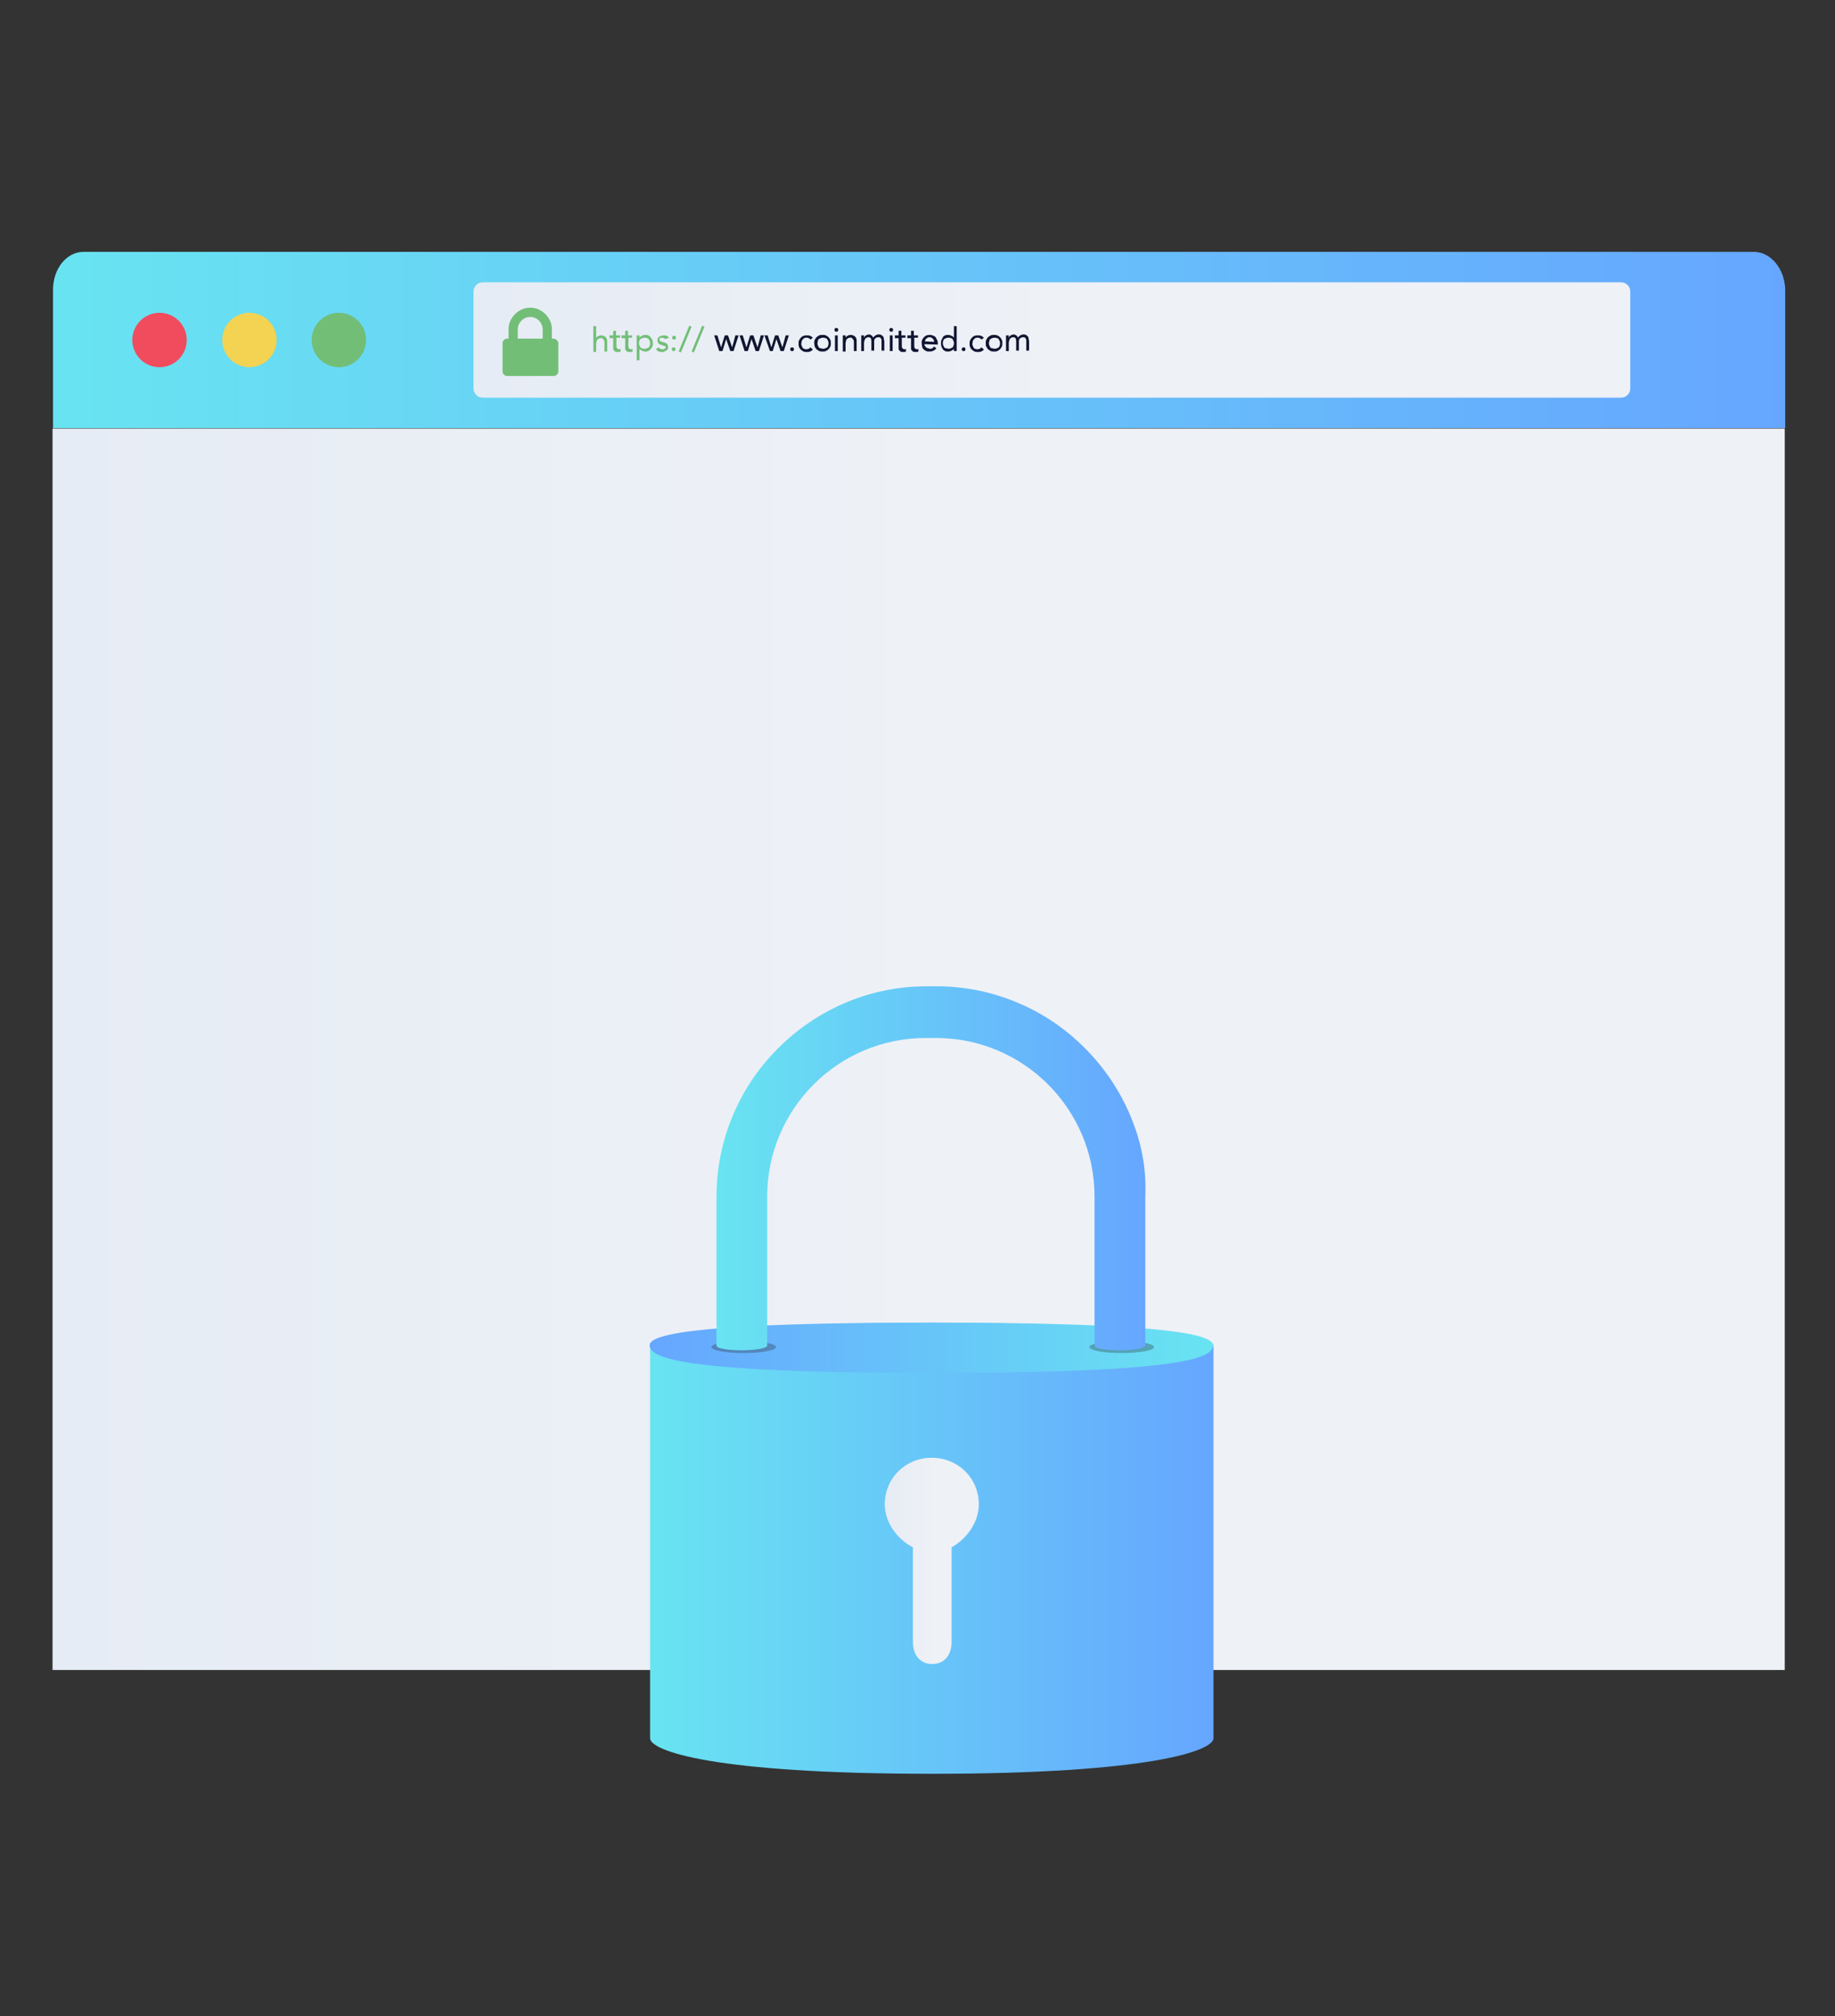 <?xml version="1.0" encoding="utf-8"?>
<!-- Generator: Adobe Illustrator 22.0.0, SVG Export Plug-In . SVG Version: 6.00 Build 0)  -->
<svg version="1.1" id="Camada_1" xmlns="http://www.w3.org/2000/svg" xmlns:xlink="http://www.w3.org/1999/xlink" x="0px" y="0px"
	 viewBox="0 0 398 437" style="enable-background:new 0 0 398 437;" xml:space="preserve">
<rect x="0" y="0" width="398" height="437" fill="#333333" stroke="none"/>
<style type="text/css">
	.st0{fill:url(#SVGID_1_);}
	.st1{fill:url(#SVGID_2_);}
	.st2{fill:#F14C5D;}
	.st3{fill:#F3D351;}
	.st4{fill:#72BE77;}
	.st5{fill:url(#SVGID_3_);}
	.st6{fill:#101530;}
	.st7{fill:url(#SVGID_4_);}
	.st8{fill:url(#SVGID_5_);}
	.st9{fill:url(#SVGID_6_);}
	.st10{opacity:0.3;}
	.st11{fill:#222222;}
	.st12{fill:url(#SVGID_7_);}
	.st13{display:none;}
	.st14{display:inline;}
	.st15{fill:url(#SVGID_8_);}
	.st16{fill:url(#SVGID_9_);}
	.st17{fill:url(#SVGID_10_);}
</style>
<linearGradient id="SVGID_1_" gradientUnits="userSpaceOnUse" x1="11.5" y1="364.3" x2="387.2" y2="364.3" gradientTransform="matrix(1 0 0 -1 0 438)">
	<stop  offset="0" style="stop-color:#68E4F1"/>
	<stop  offset="1" style="stop-color:#66A6FF"/>
</linearGradient>
<path class="st0" d="M380.4,54.6H18.1c-3.7,0-6.6,3.7-6.6,8.2v30h375.7v-30C387.1,58.3,384.1,54.6,380.4,54.6z"/>
<linearGradient id="SVGID_2_" gradientUnits="userSpaceOnUse" x1="11.4" y1="210.55" x2="387.1" y2="210.55" gradientTransform="matrix(1 0 0 -1 0 438)">
	<stop  offset="0" style="stop-color:#E6ECF5"/>
	<stop  offset="0.513" style="stop-color:#EEF1F6"/>
	<stop  offset="1" style="stop-color:#EEF1F6"/>
</linearGradient>
<rect x="11.4" y="92.9" class="st1" width="375.7" height="269.1"/>
<g>
	<g>
		<circle class="st2" cx="34.6" cy="73.7" r="5.9"/>
		<circle class="st3" cx="54.1" cy="73.7" r="5.9"/>
		<circle class="st4" cx="73.5" cy="73.7" r="5.9"/>
	</g>
	<g>
		
			<linearGradient id="SVGID_3_" gradientUnits="userSpaceOnUse" x1="102.7" y1="364.3" x2="353.6" y2="364.3" gradientTransform="matrix(1 0 0 -1 0 438)">
			<stop  offset="0" style="stop-color:#E6ECF5"/>
			<stop  offset="0.513" style="stop-color:#EEF1F6"/>
			<stop  offset="1" style="stop-color:#EEF1F6"/>
		</linearGradient>
		<path class="st5" d="M351.6,86.2H104.7c-1.1,0-2-0.9-2-2v-21c0-1.1,0.9-2,2-2h246.9c1.1,0,2,0.9,2,2v21
			C353.6,85.3,352.7,86.2,351.6,86.2z"/>
		<g>
			<path class="st4" d="M128.7,70.7h0.6v2.6l0,0c0.1-0.2,0.2-0.3,0.4-0.4s0.4-0.2,0.7-0.2c0.2,0,0.3,0,0.5,0.1s0.3,0.1,0.4,0.2
				c0.1,0.1,0.2,0.2,0.3,0.4c0.1,0.2,0.1,0.4,0.1,0.6v2.2h-0.6v-2c0-0.2,0-0.3-0.1-0.4c0-0.1-0.1-0.2-0.2-0.3s-0.2-0.1-0.2-0.2
				s-0.2,0-0.3,0s-0.3,0-0.4,0.1c-0.1,0-0.2,0.1-0.3,0.2s-0.2,0.2-0.2,0.4c0,0.1-0.1,0.3-0.1,0.5v1.8h-0.6L128.7,70.7L128.7,70.7z"
				/>
			<path class="st4" d="M134.6,73.2h-0.9v1.6c0,0.1,0,0.2,0,0.3s0,0.2,0.1,0.3c0,0.1,0.1,0.1,0.1,0.2c0.1,0,0.2,0.1,0.3,0.1
				s0.2,0,0.2,0c0.1,0,0.2,0,0.2-0.1v0.6c-0.1,0-0.2,0.1-0.3,0.1s-0.2,0-0.3,0c-0.2,0-0.4,0-0.6-0.1c-0.1-0.1-0.2-0.2-0.3-0.3
				c-0.1-0.1-0.1-0.2-0.1-0.4c0-0.1,0-0.3,0-0.4v-1.8h-0.8v-0.6h0.8v-1h0.6v1h0.9v0.5H134.6z"/>
			<path class="st4" d="M137.2,73.2h-0.9v1.6c0,0.1,0,0.2,0,0.3s0,0.2,0.1,0.3c0,0.1,0.1,0.1,0.1,0.2c0.1,0,0.2,0.1,0.3,0.1
				s0.2,0,0.2,0c0.1,0,0.2,0,0.2-0.1v0.6c-0.1,0-0.2,0.1-0.3,0.1s-0.2,0-0.3,0c-0.2,0-0.4,0-0.6-0.1c-0.1-0.1-0.2-0.2-0.3-0.3
				c-0.1-0.1-0.1-0.2-0.1-0.4c0-0.1,0-0.3,0-0.4v-1.8h-0.8v-0.6h0.8v-1h0.6v1h0.9v0.5H137.2z"/>
			<path class="st4" d="M138.1,72.7h0.6v0.5l0,0c0.1-0.2,0.3-0.3,0.5-0.4s0.4-0.2,0.7-0.2s0.5,0,0.7,0.1s0.4,0.2,0.5,0.4
				c0.2,0.2,0.3,0.4,0.4,0.6c0.1,0.2,0.1,0.5,0.1,0.7c0,0.3,0,0.5-0.1,0.7s-0.2,0.4-0.4,0.6s-0.3,0.3-0.5,0.4s-0.5,0.1-0.7,0.1
				s-0.5-0.1-0.7-0.2s-0.4-0.2-0.5-0.4l0,0v2.5h-0.6V72.7z M139.8,73.2c-0.2,0-0.3,0-0.5,0.1c-0.1,0.1-0.3,0.1-0.4,0.2
				c-0.1,0.1-0.2,0.2-0.2,0.4c-0.1,0.1-0.1,0.3-0.1,0.5s0,0.3,0.1,0.5c0.1,0.1,0.1,0.3,0.2,0.4c0.1,0.1,0.2,0.2,0.4,0.2
				c0.1,0.1,0.3,0.1,0.5,0.1s0.3,0,0.5-0.1s0.3-0.1,0.4-0.2c0.1-0.1,0.2-0.2,0.2-0.4c0.1-0.1,0.1-0.3,0.1-0.5s0-0.3-0.1-0.5
				c-0.1-0.1-0.1-0.3-0.2-0.4c-0.1-0.1-0.2-0.2-0.4-0.2C140.2,73.2,140,73.2,139.8,73.2z"/>
			<path class="st4" d="M144.3,73.5c-0.1-0.1-0.2-0.2-0.3-0.2s-0.3-0.1-0.4-0.1c-0.2,0-0.3,0-0.4,0.1c-0.1,0.1-0.2,0.2-0.2,0.3
				c0,0.1,0,0.2,0.1,0.2c0.1,0.1,0.1,0.1,0.2,0.2c0.1,0,0.2,0.1,0.3,0.1s0.2,0,0.3,0.1c0.1,0,0.3,0.1,0.4,0.1c0.1,0,0.2,0.1,0.3,0.2
				s0.2,0.2,0.2,0.3c0.1,0.1,0.1,0.2,0.1,0.4c0,0.2,0,0.4-0.1,0.5s-0.2,0.2-0.3,0.3s-0.3,0.1-0.4,0.2s-0.3,0.1-0.5,0.1
				c-0.3,0-0.5,0-0.7-0.1s-0.4-0.2-0.6-0.5l0.5-0.4c0.1,0.1,0.2,0.2,0.4,0.3c0.1,0.1,0.3,0.1,0.5,0.1c0.1,0,0.2,0,0.2,0
				c0.1,0,0.2,0,0.2-0.1c0.1,0,0.1-0.1,0.2-0.1c0-0.1,0.1-0.1,0.1-0.2s0-0.2-0.1-0.2c-0.1-0.1-0.1-0.1-0.2-0.1s-0.2-0.1-0.3-0.1
				s-0.2,0-0.2-0.1c-0.1,0-0.3-0.1-0.4-0.1s-0.2-0.1-0.3-0.2s-0.2-0.2-0.2-0.3s-0.1-0.2-0.1-0.4c0-0.2,0-0.3,0.1-0.5
				s0.2-0.2,0.3-0.3c0.1-0.1,0.3-0.2,0.4-0.2c0.2,0,0.3-0.1,0.5-0.1s0.5,0,0.7,0.1s0.4,0.2,0.5,0.4L144.3,73.5z"/>
			<path class="st4" d="M146.2,73.6c-0.1,0-0.2,0-0.3-0.1s-0.1-0.2-0.1-0.3s0-0.2,0.1-0.3s0.2-0.1,0.3-0.1s0.2,0,0.3,0.1
				s0.1,0.2,0.1,0.3s0,0.2-0.1,0.3S146.3,73.6,146.2,73.6z M145.7,75.7c0-0.1,0-0.2,0.1-0.3c0.1-0.1,0.2-0.1,0.3-0.1s0.2,0,0.3,0.1
				s0.1,0.2,0.1,0.3c0,0.1,0,0.2-0.1,0.3c-0.1,0.1-0.2,0.1-0.3,0.1s-0.2,0-0.3-0.1C145.8,75.9,145.7,75.8,145.7,75.7z"/>
			<path class="st4" d="M147.7,76.4l-0.5-0.2l2.3-5.6l0.5,0.2L147.7,76.4z"/>
			<path class="st4" d="M150.5,76.4l-0.5-0.2l2.3-5.6l0.5,0.2L150.5,76.4z"/>
			<path class="st6" d="M154.9,72.7h0.7l0.8,2.6l0,0l0.8-2.6h0.7l0.9,2.6l0,0l0.7-2.6h0.7l-1.1,3.4h-0.7l-0.9-2.6l0,0l-0.8,2.6H156
				L154.9,72.7z"/>
			<path class="st6" d="M160.4,72.7h0.7l0.8,2.6l0,0l0.8-2.6h0.7l0.9,2.6l0,0l0.7-2.6h0.7l-1.1,3.4h-0.7l-0.9-2.6l0,0l-0.8,2.6h-0.7
				L160.4,72.7z"/>
			<path class="st6" d="M165.8,72.7h0.7l0.8,2.6l0,0l0.8-2.6h0.7l0.9,2.6l0,0l0.7-2.6h0.7l-1.1,3.4h-0.7l-0.9-2.6l0,0l-0.8,2.6H167
				L165.8,72.7z"/>
			<path class="st6" d="M171.8,76.1c-0.1,0-0.2,0-0.3-0.1s-0.1-0.2-0.1-0.3c0-0.1,0-0.2,0.1-0.3c0.1-0.1,0.2-0.1,0.3-0.1
				s0.2,0,0.3,0.1s0.1,0.2,0.1,0.3c0,0.1,0,0.2-0.1,0.3C172.1,76.1,172,76.1,171.8,76.1z"/>
			<path class="st6" d="M175.8,73.6c-0.1-0.1-0.2-0.2-0.4-0.3c-0.1-0.1-0.3-0.1-0.5-0.1s-0.3,0-0.5,0.1c-0.1,0.1-0.2,0.2-0.3,0.3
				c-0.1,0.1-0.2,0.2-0.2,0.4c0,0.1-0.1,0.3-0.1,0.5s0,0.3,0.1,0.5c0.1,0.1,0.1,0.3,0.2,0.4c0.1,0.1,0.2,0.2,0.3,0.2
				c0.1,0.1,0.3,0.1,0.5,0.1s0.3,0,0.5-0.1s0.2-0.2,0.4-0.3l0.5,0.5c-0.2,0.2-0.4,0.3-0.6,0.4s-0.5,0.1-0.7,0.1
				c-0.3,0-0.5,0-0.7-0.1s-0.4-0.2-0.6-0.4c-0.2-0.2-0.3-0.3-0.4-0.6c-0.1-0.2-0.1-0.5-0.1-0.7s0-0.5,0.1-0.7s0.2-0.4,0.4-0.6
				s0.3-0.3,0.6-0.4c0.2-0.1,0.5-0.1,0.7-0.1s0.5,0,0.7,0.1s0.4,0.2,0.6,0.4L175.8,73.6z"/>
			<path class="st6" d="M176.6,74.4c0-0.2,0-0.5,0.1-0.7s0.2-0.4,0.4-0.6s0.4-0.3,0.6-0.4c0.2-0.1,0.5-0.1,0.7-0.1s0.5,0,0.7,0.1
				s0.4,0.2,0.6,0.4c0.2,0.2,0.3,0.4,0.4,0.6c0.1,0.2,0.1,0.4,0.1,0.7c0,0.3,0,0.5-0.1,0.7s-0.2,0.4-0.4,0.6s-0.4,0.3-0.6,0.4
				c-0.2,0.1-0.5,0.1-0.7,0.1s-0.5,0-0.7-0.1s-0.4-0.2-0.6-0.4c-0.2-0.2-0.3-0.4-0.4-0.6C176.7,74.9,176.6,74.6,176.6,74.4z
				 M177.3,74.4c0,0.2,0,0.3,0.1,0.5c0.1,0.1,0.1,0.3,0.2,0.4c0.1,0.1,0.2,0.2,0.4,0.2s0.3,0.1,0.5,0.1s0.3,0,0.5-0.1
				s0.3-0.1,0.4-0.2c0.1-0.1,0.2-0.2,0.2-0.4c0.1-0.1,0.1-0.3,0.1-0.5s0-0.3-0.1-0.5c-0.1-0.1-0.1-0.3-0.2-0.4
				c-0.1-0.1-0.2-0.2-0.4-0.2c-0.1-0.1-0.3-0.1-0.5-0.1s-0.3,0-0.5,0.1c-0.1,0.1-0.3,0.1-0.4,0.2c-0.1,0.1-0.2,0.2-0.2,0.4
				C177.4,74.1,177.3,74.2,177.3,74.4z"/>
			<path class="st6" d="M181,71.5c0-0.1,0-0.2,0.1-0.3s0.2-0.1,0.3-0.1s0.2,0,0.3,0.1s0.1,0.2,0.1,0.3s0,0.2-0.1,0.3
				s-0.2,0.1-0.3,0.1s-0.2,0-0.3-0.1S181,71.6,181,71.5z M181.1,72.7h0.6v3.4h-0.6V72.7z"/>
			<path class="st6" d="M182.8,72.7h0.6v0.5l0,0c0.1-0.2,0.2-0.3,0.4-0.4s0.4-0.2,0.7-0.2c0.2,0,0.3,0,0.5,0.1s0.3,0.1,0.4,0.2
				c0.1,0.1,0.2,0.2,0.3,0.4c0.1,0.2,0.1,0.4,0.1,0.6v2.2h-0.6v-2c0-0.2,0-0.3-0.1-0.4c0-0.1-0.1-0.2-0.2-0.3s-0.2-0.1-0.2-0.2
				s-0.2,0-0.3,0s-0.3,0-0.4,0.1c-0.1,0-0.2,0.1-0.3,0.2s-0.2,0.2-0.2,0.4c0,0.1-0.1,0.3-0.1,0.5v1.8h-0.6L182.8,72.7L182.8,72.7z"
				/>
			<path class="st6" d="M186.8,72.7h0.6v0.5l0,0c0,0,0.1-0.1,0.1-0.2s0.1-0.1,0.2-0.2c0.1-0.1,0.2-0.1,0.3-0.2
				c0.1,0,0.3-0.1,0.4-0.1c0.3,0,0.5,0.1,0.6,0.2c0.2,0.1,0.3,0.3,0.4,0.5c0.1-0.2,0.3-0.4,0.5-0.5s0.4-0.2,0.6-0.2
				c0.3,0,0.5,0,0.6,0.1c0.2,0.1,0.3,0.2,0.4,0.3c0.1,0.1,0.2,0.3,0.2,0.5s0.1,0.4,0.1,0.6v2h-0.6v-1.9c0-0.1,0-0.3,0-0.4
				s-0.1-0.2-0.1-0.3c-0.1-0.1-0.1-0.2-0.2-0.2c-0.1-0.1-0.2-0.1-0.4-0.1c-0.3,0-0.5,0.1-0.7,0.3s-0.2,0.4-0.2,0.7V76H189v-1.8
				c0-0.2,0-0.3,0-0.4s-0.1-0.3-0.1-0.4s-0.1-0.2-0.2-0.2c-0.1-0.1-0.2-0.1-0.4-0.1c-0.1,0-0.2,0-0.3,0.1c-0.1,0-0.2,0.1-0.3,0.2
				s-0.1,0.2-0.2,0.4c0,0.1-0.1,0.3-0.1,0.5v1.8h-0.6V72.7z"/>
			<path class="st6" d="M192.9,71.5c0-0.1,0-0.2,0.1-0.3s0.2-0.1,0.3-0.1s0.2,0,0.3,0.1s0.1,0.2,0.1,0.3s0,0.2-0.1,0.3
				s-0.2,0.1-0.3,0.1s-0.2,0-0.3-0.1S192.9,71.6,192.9,71.5z M193,72.7h0.6v3.4H193V72.7z"/>
			<path class="st6" d="M196.5,73.2h-0.9v1.6c0,0.1,0,0.2,0,0.3s0,0.2,0.1,0.3c0,0.1,0.1,0.1,0.1,0.2c0.1,0,0.2,0.1,0.3,0.1
				s0.2,0,0.2,0c0.1,0,0.2,0,0.2-0.1v0.6c-0.1,0-0.2,0.1-0.3,0.1s-0.2,0-0.3,0c-0.2,0-0.4,0-0.6-0.1c-0.1-0.1-0.2-0.2-0.3-0.3
				c-0.1-0.1-0.1-0.2-0.1-0.4c0-0.1,0-0.3,0-0.4v-1.8h-0.8v-0.6h0.8v-1h0.6v1h0.9v0.5H196.5z"/>
			<path class="st6" d="M199.2,73.2h-0.9v1.6c0,0.1,0,0.2,0,0.3s0,0.2,0.1,0.3c0,0.1,0.1,0.1,0.1,0.2c0.1,0,0.2,0.1,0.3,0.1
				s0.2,0,0.2,0c0.1,0,0.2,0,0.2-0.1v0.6c-0.1,0-0.2,0.1-0.3,0.1s-0.2,0-0.3,0c-0.2,0-0.4,0-0.6-0.1c-0.1-0.1-0.2-0.2-0.3-0.3
				c-0.1-0.1-0.1-0.2-0.1-0.4c0-0.1,0-0.3,0-0.4v-1.8h-0.8v-0.6h0.8v-1h0.6v1h0.9v0.5H199.2z"/>
			<path class="st6" d="M200.5,74.6c0,0.1,0,0.3,0.1,0.4s0.2,0.2,0.3,0.3c0.1,0.1,0.2,0.2,0.4,0.2c0.1,0,0.3,0.1,0.4,0.1
				c0.2,0,0.4,0,0.5-0.1s0.3-0.2,0.4-0.4l0.5,0.4c-0.4,0.5-0.9,0.7-1.5,0.7c-0.3,0-0.5,0-0.7-0.1s-0.4-0.2-0.6-0.4s-0.3-0.4-0.3-0.6
				s-0.1-0.5-0.1-0.7c0-0.3,0-0.5,0.1-0.7s0.2-0.4,0.4-0.6s0.3-0.3,0.6-0.4c0.2-0.1,0.5-0.1,0.7-0.1c0.3,0,0.6,0.1,0.8,0.2
				s0.4,0.2,0.5,0.4c0.1,0.2,0.2,0.4,0.3,0.6s0.1,0.4,0.1,0.7v0.2L200.5,74.6L200.5,74.6z M202.6,74.1c0-0.1,0-0.3-0.1-0.4
				c0-0.1-0.1-0.2-0.2-0.3s-0.2-0.2-0.3-0.2c-0.1-0.1-0.3-0.1-0.4-0.1c-0.2,0-0.3,0-0.4,0.1c-0.1,0.1-0.2,0.1-0.3,0.2
				s-0.2,0.2-0.2,0.3c0,0.1-0.1,0.2-0.1,0.3L202.6,74.1L202.6,74.1z"/>
			<path class="st6" d="M207.5,76.1h-0.6v-0.5l0,0c-0.1,0.2-0.3,0.3-0.5,0.4s-0.4,0.2-0.7,0.2s-0.5,0-0.7-0.1s-0.4-0.2-0.5-0.4
				s-0.3-0.4-0.3-0.6c-0.1-0.2-0.1-0.5-0.1-0.7c0-0.3,0-0.5,0.1-0.7s0.2-0.4,0.3-0.6s0.3-0.3,0.5-0.4s0.5-0.1,0.7-0.1
				s0.5,0.1,0.7,0.2s0.4,0.2,0.5,0.4l0,0v-2.5h0.6V76.1z M205.7,75.6c0.2,0,0.3,0,0.5-0.1s0.3-0.1,0.4-0.2c0.1-0.1,0.2-0.2,0.2-0.4
				c0.1-0.1,0.1-0.3,0.1-0.5s0-0.3-0.1-0.5c-0.1-0.1-0.1-0.3-0.2-0.4c-0.1-0.1-0.2-0.2-0.4-0.2c-0.1-0.1-0.3-0.1-0.5-0.1
				s-0.3,0-0.5,0.1c-0.1,0.1-0.3,0.1-0.4,0.2c-0.1,0.1-0.2,0.2-0.2,0.4c-0.1,0.1-0.1,0.3-0.1,0.5s0,0.3,0.1,0.5
				c0.1,0.1,0.1,0.3,0.2,0.4c0.1,0.1,0.2,0.2,0.4,0.2S205.5,75.6,205.7,75.6z"/>
			<path class="st6" d="M209,76.1c-0.1,0-0.2,0-0.3-0.1s-0.1-0.2-0.1-0.3c0-0.1,0-0.2,0.1-0.3c0.1-0.1,0.2-0.1,0.3-0.1
				s0.2,0,0.3,0.1s0.1,0.2,0.1,0.3c0,0.1,0,0.2-0.1,0.3C209.2,76.1,209.1,76.1,209,76.1z"/>
			<path class="st6" d="M212.9,73.6c-0.1-0.1-0.2-0.2-0.4-0.3c-0.1-0.1-0.3-0.1-0.5-0.1s-0.3,0-0.5,0.1c-0.1,0.1-0.2,0.2-0.3,0.3
				c-0.1,0.1-0.2,0.2-0.2,0.4c0,0.1-0.1,0.3-0.1,0.5s0,0.3,0.1,0.5c0.1,0.1,0.1,0.3,0.2,0.4c0.1,0.1,0.2,0.2,0.3,0.2
				c0.1,0.1,0.3,0.1,0.5,0.1s0.3,0,0.5-0.1s0.2-0.2,0.4-0.3l0.5,0.5c-0.2,0.2-0.4,0.3-0.6,0.4s-0.5,0.1-0.7,0.1
				c-0.3,0-0.5,0-0.7-0.1s-0.4-0.2-0.6-0.4c-0.2-0.2-0.3-0.3-0.4-0.6c-0.1-0.2-0.1-0.5-0.1-0.7s0-0.5,0.1-0.7s0.2-0.4,0.4-0.6
				s0.3-0.3,0.6-0.4c0.2-0.1,0.5-0.1,0.7-0.1s0.5,0,0.7,0.1s0.4,0.2,0.6,0.4L212.9,73.6z"/>
			<path class="st6" d="M213.8,74.4c0-0.2,0-0.5,0.1-0.7s0.2-0.4,0.4-0.6s0.4-0.3,0.6-0.4c0.2-0.1,0.5-0.1,0.7-0.1s0.5,0,0.7,0.1
				s0.4,0.2,0.6,0.4c0.2,0.2,0.3,0.4,0.4,0.6c0.1,0.2,0.1,0.4,0.1,0.7c0,0.3,0,0.5-0.1,0.7s-0.2,0.4-0.4,0.6s-0.4,0.3-0.6,0.4
				c-0.2,0.1-0.5,0.1-0.7,0.1s-0.5,0-0.7-0.1s-0.4-0.2-0.6-0.4c-0.2-0.2-0.3-0.4-0.4-0.6C213.8,74.9,213.8,74.6,213.8,74.4z
				 M214.5,74.4c0,0.2,0,0.3,0.1,0.5c0.1,0.1,0.1,0.3,0.2,0.4c0.1,0.1,0.2,0.2,0.4,0.2s0.3,0.1,0.5,0.1s0.3,0,0.5-0.1
				s0.3-0.1,0.4-0.2c0.1-0.1,0.2-0.2,0.2-0.4c0.1-0.1,0.1-0.3,0.1-0.5s0-0.3-0.1-0.5c-0.1-0.1-0.1-0.3-0.2-0.4
				c-0.1-0.1-0.2-0.2-0.4-0.2c-0.1-0.1-0.3-0.1-0.5-0.1s-0.3,0-0.5,0.1c-0.1,0.1-0.3,0.1-0.4,0.2c-0.1,0.1-0.2,0.2-0.2,0.4
				C214.5,74.1,214.5,74.2,214.5,74.4z"/>
			<path class="st6" d="M218.2,72.7h0.6v0.5l0,0c0,0,0.1-0.1,0.1-0.2s0.1-0.1,0.2-0.2c0.1-0.1,0.2-0.1,0.3-0.2
				c0.1,0,0.3-0.1,0.4-0.1c0.3,0,0.5,0.1,0.6,0.2c0.2,0.1,0.3,0.3,0.4,0.5c0.1-0.2,0.3-0.4,0.5-0.5s0.4-0.2,0.6-0.2
				c0.3,0,0.5,0,0.6,0.1c0.2,0.1,0.3,0.2,0.4,0.3c0.1,0.1,0.2,0.3,0.2,0.5s0.1,0.4,0.1,0.6v2h-0.6v-1.9c0-0.1,0-0.3,0-0.4
				s-0.1-0.2-0.1-0.3c-0.1-0.1-0.1-0.2-0.2-0.2c-0.1-0.1-0.2-0.1-0.4-0.1c-0.3,0-0.5,0.1-0.7,0.3s-0.2,0.4-0.2,0.7V76h-0.6v-1.8
				c0-0.2,0-0.3,0-0.4s-0.1-0.3-0.1-0.4s-0.1-0.2-0.2-0.2c-0.1-0.1-0.2-0.1-0.4-0.1c-0.1,0-0.2,0-0.3,0.1c-0.1,0-0.2,0.1-0.3,0.2
				s-0.1,0.2-0.2,0.4c0,0.1-0.1,0.3-0.1,0.5v1.8h-0.6V72.7z"/>
		</g>
		<path class="st4" d="M112.3,73.4h5.4v-2c0-0.7-0.3-1.4-0.8-1.9s-1.2-0.8-1.9-0.8c-0.7,0-1.4,0.3-1.9,0.8s-0.8,1.2-0.8,1.9
			C112.3,71.4,112.3,73.4,112.3,73.4z M121.1,74.4v6.1c0,0.3-0.1,0.5-0.3,0.7c-0.2,0.2-0.4,0.3-0.7,0.3H110c-0.3,0-0.5-0.1-0.7-0.3
			c-0.2-0.2-0.3-0.4-0.3-0.7v-6.1c0-0.3,0.1-0.5,0.3-0.7c0.2-0.2,0.4-0.3,0.7-0.3h0.3v-2c0-1.3,0.5-2.4,1.4-3.3s2-1.4,3.3-1.4
			s2.4,0.5,3.3,1.4s1.4,2,1.4,3.3v2h0.3c0.3,0,0.5,0.1,0.7,0.3C121,73.9,121.1,74.1,121.1,74.4z"/>
	</g>
</g>
<g>
	
		<linearGradient id="SVGID_4_" gradientUnits="userSpaceOnUse" x1="141" y1="99.95" x2="263.2" y2="99.95" gradientTransform="matrix(1 0 0 -1 0 438)">
		<stop  offset="0" style="stop-color:#68E4F1"/>
		<stop  offset="1" style="stop-color:#66A6FF"/>
	</linearGradient>
	<path class="st7" d="M263.1,291.6H141v85.2l0,0l0,0c0,2.7,13.6,7.7,61.1,7.7c47.3,0,61.1-5,61.1-7.7l0,0l0,0v-85.2H263.1z"/>
	<g>
		<g>
			<g>
				<g>
					
						<linearGradient id="SVGID_5_" gradientUnits="userSpaceOnUse" x1="263.1" y1="145.85" x2="140.9" y2="145.85" gradientTransform="matrix(1 0 0 -1 0 438)">
						<stop  offset="0" style="stop-color:#68E4F1"/>
						<stop  offset="1" style="stop-color:#66A6FF"/>
					</linearGradient>
					<path class="st8" d="M263.1,291.6c0-2.7-14-4.9-61.1-4.9c-47.7,0-61.1,2.2-61.1,4.9c0,2.7,6.5,6,61.1,6
						C257.2,297.6,263.1,294.3,263.1,291.6z"/>
				</g>
			</g>
		</g>
		<g>
			<g>
				<g>
					
						<linearGradient id="SVGID_6_" gradientUnits="userSpaceOnUse" x1="263.2" y1="146.4" x2="141" y2="146.4" gradientTransform="matrix(1 0 0 -1 0 438)">
						<stop  offset="0" style="stop-color:#68E4F1"/>
						<stop  offset="1" style="stop-color:#66A6FF"/>
					</linearGradient>
					<ellipse class="st9" cx="202.1" cy="291.6" rx="61.1" ry="4.9"/>
				</g>
			</g>
		</g>
	</g>
	<g class="st10">
		<g>
			<g>
				<ellipse class="st11" cx="243.3" cy="292" rx="7" ry="1.3"/>
			</g>
		</g>
	</g>
	<g class="st10">
		<g>
			<g>
				<ellipse class="st11" cx="161.3" cy="292" rx="7" ry="1.3"/>
			</g>
		</g>
	</g>
	<g>
		<g>
			<g>
				<g>
					
						<linearGradient id="SVGID_7_" gradientUnits="userSpaceOnUse" x1="155.4" y1="184.75" x2="248.578" y2="184.75" gradientTransform="matrix(1 0 0 -1 0 438)">
						<stop  offset="0" style="stop-color:#68E4F1"/>
						<stop  offset="1" style="stop-color:#66A6FF"/>
					</linearGradient>
					<path class="st12" d="M245.1,241.7c-2.3-5.4-5.6-10.3-9.8-14.5s-9-7.5-14.5-9.8c-5.6-2.4-11.6-3.6-17.7-3.6H201
						c-6.1,0-12.1,1.2-17.7,3.6c-5.4,2.3-10.3,5.6-14.5,9.8s-7.5,9-9.8,14.5c-2.4,5.6-3.6,11.6-3.6,17.7v32.3c0,0.6,2.5,1,5.5,1
						c3.1,0,5.5-0.5,5.5-1v-32.3c0-19,15.4-34.4,34.4-34.4h2.2c19,0,34.4,15.4,34.4,34.4v32.3l0,0c0,0.6,2.5,1,5.5,1
						c3.1,0,5.5-0.5,5.5-1v-32.3C248.7,253.2,247.5,247.3,245.1,241.7z"/>
				</g>
			</g>
		</g>
	</g>
	<g class="st13">
		<g class="st14">
			<g>
				<g>
					<linearGradient id="SVGID_8_" gradientUnits="userSpaceOnUse" x1="201.485" y1="362.057" x2="201.979" y2="333.169">
						<stop  offset="0" style="stop-color:#68E4F1"/>
						<stop  offset="1" style="stop-color:#66A6FF"/>
					</linearGradient>
					<path class="st15" d="M213.6,326.1c0-6.4-5.2-11.5-11.5-11.5s-11.5,5.2-11.5,11.5c0,4.4,2.5,8.3,6.1,10.2v19.8
						c0,3.1,2.4,5.7,5.4,5.7s5.4-2.6,5.4-5.7v-19.8C211.1,334.4,213.6,330.6,213.6,326.1z"/>
				</g>
				<g>
					
						<linearGradient id="SVGID_9_" gradientUnits="userSpaceOnUse" x1="213.6" y1="99.8" x2="190.512" y2="99.8" gradientTransform="matrix(1 0 0 -1 0 438)">
						<stop  offset="0" style="stop-color:#3F57C6"/>
						<stop  offset="1" style="stop-color:#4E6CFA"/>
					</linearGradient>
					<path class="st16" d="M213.6,326.1c0-6.4-5.2-11.5-11.5-11.5s-11.5,5.2-11.5,11.5c0,4.4,2.5,8.3,6.1,10.2v19.8
						c0,3.1,2.4,5.7,5.4,5.7s5.4-2.6,5.4-5.7v-19.8C211.1,334.4,213.6,330.6,213.6,326.1z"/>
				</g>
			</g>
		</g>
	</g>
	<g>
		<g>
			<g>
				
					<linearGradient id="SVGID_10_" gradientUnits="userSpaceOnUse" x1="191.843" y1="99.65" x2="212.303" y2="99.65" gradientTransform="matrix(1 0 0 -1 0 438)">
					<stop  offset="0" style="stop-color:#E6ECF5"/>
					<stop  offset="0.513" style="stop-color:#EEF1F6"/>
					<stop  offset="1" style="stop-color:#EEF1F6"/>
				</linearGradient>
				<path class="st17" d="M212.3,326.1c0-5.7-4.5-10.1-10.2-10.1s-10.2,4.4-10.2,10.1c0,4,2.8,7.6,6.1,9.3v20.5
					c0,2.8,1.5,4.8,4.2,4.8s4.2-2,4.2-4.8v-20.5C209.5,333.7,212.3,330.1,212.3,326.1z"/>
			</g>
		</g>
	</g>
</g>
</svg>
